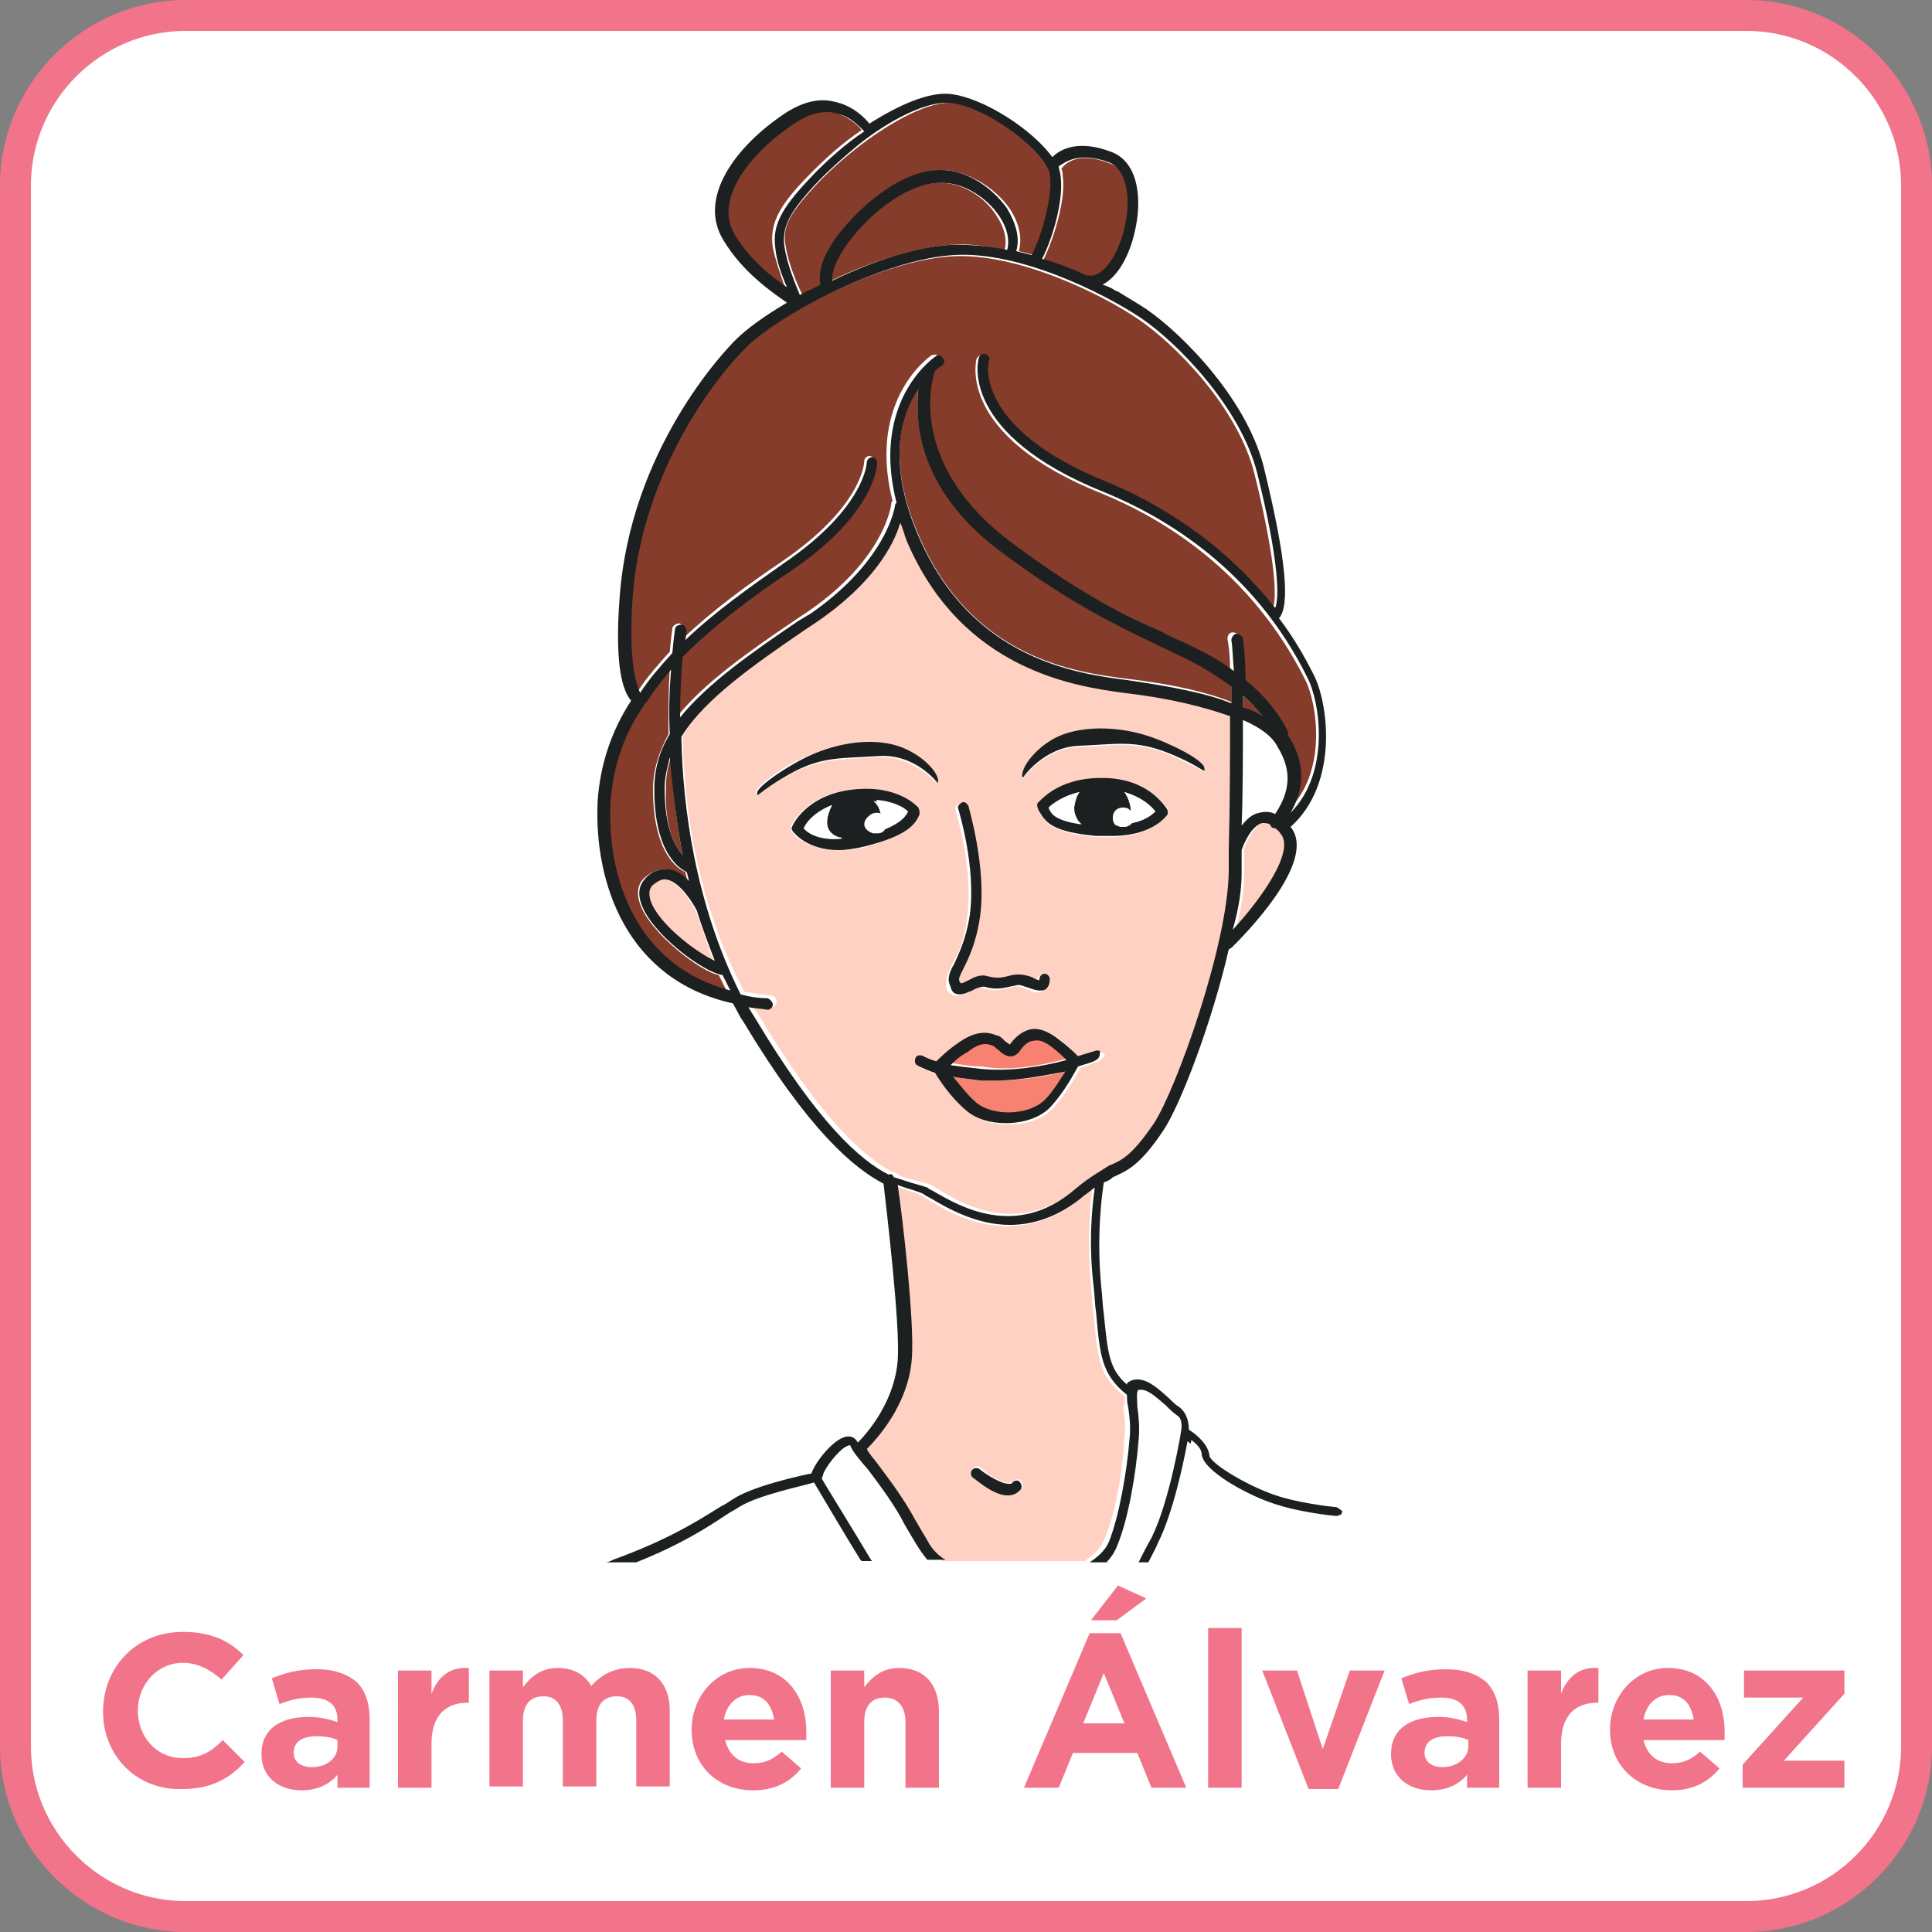 <?xml version="1.0" encoding="utf-8"?>
<!-- Generator: Adobe Illustrator 24.3.0, SVG Export Plug-In . SVG Version: 6.00 Build 0)  -->
<svg version="1.1" xmlns="http://www.w3.org/2000/svg" xmlns:xlink="http://www.w3.org/1999/xlink" x="0px" y="0px"
	 viewBox="0 0 150 150" style="enable-background:new 0 0 150 150;" xml:space="preserve">
<rect x="0" y="0" width="150" height="150" fill="#808080" stroke="none"/>
<style type="text/css">
	.st0{fill:#FFFFFF;}
	.st1{fill:#F1748A;}
	.st2{fill:#C5E9F9;}
	.st3{fill:#FFD1C2;}
	.st4{fill:#231411;}
	.st5{fill:#1C2021;}
	.st6{fill:#F78271;}
	.st7{fill:#853C2B;}
	.st8{fill:#FECA9A;}
	.st9{fill:#FFB260;}
	.st10{fill:#0094B9;}
	.st11{fill:#B3B3B3;}
	.st12{fill:none;stroke:#1C2021;stroke-width:34.506;stroke-miterlimit:10;}
	.st13{fill:none;stroke:#1C2021;stroke-width:2.289;stroke-miterlimit:10;}
	.st14{fill:none;stroke:#1C2021;stroke-width:2.733;stroke-miterlimit:10;}
	.st15{fill:#E7EBEF;}
	.st16{fill:#8A90A5;}
	.st17{fill:#FFFFFF;stroke:#000000;stroke-width:0.437;stroke-miterlimit:10;}
	.st18{fill:none;stroke:#1C2021;stroke-width:2.257;stroke-miterlimit:10;}
	.st19{fill:#CCCCCC;}
	.st20{fill:none;stroke:#1C2021;stroke-width:2.171;stroke-miterlimit:10;}
	.st21{clip-path:url(#SVGID_2_);}
	.st22{clip-path:url(#SVGID_4_);fill:#FDD56F;}
	.st23{fill:none;}
	.st24{fill:#FFEEDA;}
	.st25{fill:#562D24;}
	.st26{fill:none;stroke:#1C2021;stroke-width:7.04;stroke-miterlimit:10;}
	.st27{fill:none;stroke:#1C2021;stroke-width:4.719;stroke-miterlimit:10;}
</style>
<g id="Layer_2">
</g>
<g id="Layer_1">
	<g>
		<path class="st0" d="M14.4,148.8c-7.3,0-13.2-5.9-13.2-13.2V14.4c0-7.3,5.9-13.2,13.2-13.2h121.2c7.3,0,13.2,5.9,13.2,13.2v121.2
			c0,7.3-5.9,13.2-13.2,13.2H14.4z"/>
		<path class="st1" d="M135.6,2.4c6.6,0,12,5.4,12,12v121.2c0,6.6-5.4,12-12,12H14.4c-6.6,0-12-5.4-12-12V14.4c0-6.6,5.4-12,12-12
			H135.6 M135.6,0H14.4C6.5,0,0,6.5,0,14.4v121.2c0,7.9,6.5,14.4,14.4,14.4h121.2c7.9,0,14.4-6.5,14.4-14.4V14.4
			C150,6.5,143.5,0,135.6,0L135.6,0z"/>
	</g>
	<g>
		<g>
			<path class="st1" d="M8,132.9L8,132.9c0-3.4,2.5-6.2,6.2-6.2c2.2,0,3.6,0.7,4.7,1.8l-1.7,1.9c-0.9-0.8-1.9-1.3-3-1.3
				c-2,0-3.5,1.7-3.5,3.7v0c0,2,1.4,3.7,3.5,3.7c1.4,0,2.2-0.5,3.1-1.4l1.7,1.7c-1.2,1.3-2.6,2.1-4.9,2.1C10.6,139,8,136.3,8,132.9z
				"/>
			<path class="st1" d="M20.3,136.2L20.3,136.2c0-2,1.5-2.9,3.7-2.9c0.9,0,1.6,0.2,2.2,0.4v-0.2c0-1.1-0.7-1.7-2-1.7
				c-1,0-1.7,0.2-2.5,0.5l-0.6-2c1-0.4,2-0.7,3.5-0.7c1.4,0,2.4,0.4,3.1,1c0.7,0.7,1,1.7,1,2.9v5.3h-2.5v-1
				c-0.6,0.7-1.5,1.2-2.8,1.2C21.7,139,20.3,138,20.3,136.2z M26.2,135.6v-0.5c-0.4-0.2-1-0.3-1.6-0.3c-1.1,0-1.8,0.4-1.8,1.3v0
				c0,0.7,0.6,1.1,1.4,1.1C25.4,137.2,26.2,136.5,26.2,135.6z"/>
			<path class="st1" d="M30.9,129.7h2.6v1.8c0.5-1.3,1.4-2.1,2.9-2v2.7h-0.1c-1.7,0-2.8,1-2.8,3.2v3.4h-2.6V129.7z"/>
			<path class="st1" d="M38,129.7h2.6v1.3c0.6-0.8,1.4-1.5,2.7-1.5c1.2,0,2.1,0.5,2.6,1.4c0.8-0.9,1.8-1.4,3-1.4
				c1.9,0,3.1,1.2,3.1,3.3v5.9h-2.6v-5.1c0-1.2-0.5-1.9-1.5-1.9s-1.6,0.6-1.6,1.9v5.1h-2.6v-5.1c0-1.2-0.5-1.9-1.5-1.9
				s-1.6,0.6-1.6,1.9v5.1H38V129.7z"/>
			<path class="st1" d="M53.7,134.3L53.7,134.3c0-2.6,1.9-4.8,4.5-4.8c3,0,4.4,2.4,4.4,4.9c0,0.2,0,0.4,0,0.7h-6.3
				c0.3,1.2,1.1,1.8,2.2,1.8c0.9,0,1.5-0.3,2.2-0.9l1.5,1.3c-0.9,1.1-2.1,1.7-3.7,1.7C55.7,139,53.7,137.1,53.7,134.3z M60.1,133.5
				c-0.2-1.2-0.8-1.9-1.9-1.9c-1.1,0-1.8,0.8-2,1.9H60.1z"/>
			<path class="st1" d="M64.5,129.7h2.6v1.3c0.6-0.8,1.4-1.5,2.7-1.5c2,0,3.1,1.3,3.1,3.4v5.9h-2.6v-5.1c0-1.2-0.6-1.9-1.6-1.9
				s-1.6,0.6-1.6,1.9v5.1h-2.6V129.7z"/>
			<path class="st1" d="M84.6,126.8H87l5.1,12h-2.7l-1.1-2.7h-5l-1.1,2.7h-2.7L84.6,126.8z M87.3,133.8l-1.6-3.9l-1.6,3.9H87.3z
				 M86.8,123.1l2.2,1l-2.3,1.7h-2L86.8,123.1z"/>
			<path class="st1" d="M93.8,126.4h2.6v12.4h-2.6V126.4z"/>
			<path class="st1" d="M98,129.7h2.7l2,6.1l2.1-6.1h2.7l-3.6,9.2h-2.3L98,129.7z"/>
			<path class="st1" d="M108,136.2L108,136.2c0-2,1.5-2.9,3.7-2.9c0.9,0,1.6,0.2,2.2,0.4v-0.2c0-1.1-0.7-1.7-2-1.7
				c-1,0-1.7,0.2-2.5,0.5l-0.6-2c1-0.4,2-0.7,3.5-0.7c1.4,0,2.4,0.4,3.1,1c0.7,0.7,1,1.7,1,2.9v5.3h-2.5v-1
				c-0.6,0.7-1.5,1.2-2.8,1.2C109.4,139,108,138,108,136.2z M114,135.6v-0.5c-0.4-0.2-1-0.3-1.6-0.3c-1.1,0-1.8,0.4-1.8,1.3v0
				c0,0.7,0.6,1.1,1.4,1.1C113.1,137.2,114,136.5,114,135.6z"/>
			<path class="st1" d="M118.6,129.7h2.6v1.8c0.5-1.3,1.4-2.1,2.9-2v2.7H124c-1.7,0-2.8,1-2.8,3.2v3.4h-2.6V129.7z"/>
			<path class="st1" d="M125,134.3L125,134.3c0-2.6,1.9-4.8,4.5-4.8c3,0,4.4,2.4,4.4,4.9c0,0.2,0,0.4,0,0.7h-6.3
				c0.3,1.2,1.1,1.8,2.2,1.8c0.9,0,1.5-0.3,2.2-0.9l1.5,1.3c-0.9,1.1-2.1,1.7-3.7,1.7C127.1,139,125,137.1,125,134.3z M131.5,133.5
				c-0.2-1.2-0.8-1.9-1.9-1.9c-1.1,0-1.8,0.8-2,1.9H131.5z"/>
			<path class="st1" d="M135.3,137l4.7-5.2h-4.6v-2.1h7.8v1.8l-4.7,5.2h4.7v2.1h-7.9V137z"/>
		</g>
	</g>
	<g>
		<path class="st23" d="M96.5,64c0.4-0.5,0.8-0.9,1.4-1c0.4-0.1,0.8,0,1.2,0.1c1.2-1.8,1.3-3.4,0.2-5.2c-0.4-0.8-1.4-1.4-2.7-2.1
			C96.5,58.6,96.5,61.6,96.5,64z"/>
		<g>
			<path class="st7" d="M73.1,14.2c-2.8-0.1-6.1,2.9-7.6,5c-1,1.5-1,2.3-1,2.6c3.1-1.5,6.6-2.6,9.4-2.8c1.3-0.1,2.7,0.1,4.1,0.4
				c0.2-0.8,0-1.7-0.6-2.6C76.5,15.3,74.7,14.2,73.1,14.2z"/>
			<path class="st7" d="M53,66.4c-0.5-2.7-0.8-5.3-0.9-7.6c-0.3,0.8-0.4,1.6-0.4,2.4C51.6,64.3,52.4,65.7,53,66.4z"/>
			<path class="st7" d="M92,51c-0.8-0.4-1.6-0.7-2.3-1.1c-3.1-1.4-6.4-2.9-11.9-7.1c-6.4-4.8-6.8-10.1-6.5-12.7
				c-1.3,1.9-2.5,5.6,0,11.4c4.1,9.7,12.3,10.7,16.2,11.2c3.4,0.4,6.1,1,8.1,1.8c0-0.5,0-0.9,0-1.3C94.6,52.5,93.4,51.7,92,51z"/>
			<path class="st7" d="M63.8,13.9C63.7,14,63.7,14,63.8,13.9c-2.5,2.6-3.1,3.7-2.8,5.2c0.2,1.4,1,3.2,1.3,3.8
				c0.5-0.3,1-0.5,1.6-0.8c-0.2-0.5-0.2-1.5,1.1-3.5c1.4-2.1,4.9-5.4,8.2-5.4c0,0,0.1,0,0.1,0c1.8,0.1,3.9,1.3,5.1,3
				c0.7,1.1,1,2.2,0.7,3.3c0.4,0.1,0.8,0.2,1.2,0.3c0.7-1.3,1.7-4.6,1.4-6.3c-0.3-1.7-4.8-5.1-7.7-5.5c-1.8-0.2-4.7,1.4-7.1,3.2
				C65.6,12.2,64.6,13.1,63.8,13.9z"/>
			<path class="st7" d="M96.5,54c0,0.3,0,0.6,0,0.9c0.5,0.2,1,0.5,1.5,0.7C97.6,55.1,97.1,54.5,96.5,54z"/>
			<path class="st7" d="M101.3,52.7c-4.2-8.3-10.9-12.4-15.8-14.4c-11.2-4.5-9.7-10.2-9.7-10.4c0.1-0.2,0.3-0.4,0.5-0.3
				c0.2,0.1,0.4,0.3,0.3,0.5c0,0.1-1.3,5.2,9.1,9.4c4,1.6,9,4.5,13.1,9.8c0.3-0.6,0.4-3.2-1.4-10.5c-1.3-5.2-6.2-10.1-9-12
				c-2.9-2-9.5-5.2-14.5-4.9c-5.4,0.3-13.5,4.5-16.2,7.2c-3,3-8.1,10.4-8.8,19.6c-0.3,4.9,0.2,6.5,0.6,7c0.7-1.1,1.6-2.1,2.5-3.1
				c0.1-1.1,0.2-1.8,0.2-1.8c0-0.2,0.3-0.4,0.5-0.4c0.2,0,0.4,0.3,0.4,0.5c0,0,0,0.3-0.1,0.7c2.3-2.2,4.9-4.1,7.7-6
				c6.3-4.3,6.4-7.7,6.4-7.8c0-0.2,0.2-0.4,0.4-0.4c0.2,0,0.4,0.2,0.4,0.4c0,0.2-0.1,3.9-6.8,8.5c-3,2-5.9,4.2-8.3,6.6
				c-0.1,1.2-0.2,2.8-0.2,4.7c2.1-2.6,5.5-5,9.2-7.5l0.9-0.6c6-4.1,6.5-8.3,6.5-8.4c0-0.1,0-0.1,0.1-0.2c-1.5-5.9,0.9-9.3,2.2-10.6
				c0,0,0,0,0.1-0.1c0.4-0.4,0.7-0.6,0.7-0.6c0.2-0.1,0.5-0.1,0.6,0.1c0.1,0.2,0.1,0.5-0.1,0.6c0,0-0.3,0.2-0.5,0.4
				c-0.3,0.8-2.1,7.4,5.9,13.3c5.5,4.1,8.7,5.5,11.8,7c0.8,0.4,1.5,0.7,2.3,1.1c1.2,0.6,2.2,1.2,3.2,1.9c0-1.1-0.1-1.9-0.2-2.4
				c0-0.2,0.1-0.5,0.4-0.5c0.2,0,0.5,0.1,0.5,0.4c0.1,0.6,0.2,1.8,0.2,3.2c1.5,1.2,2.6,2.6,3.3,4c0,0.1,0,0.2,0,0.3
				c0.1,0.1,0.2,0.2,0.2,0.3c1.1,2,1.2,3.8,0,5.7C103.1,60.1,102.3,54.6,101.3,52.7z"/>
			<path class="st7" d="M49.7,70.2c-0.4-1.1,0-1.8,0.4-2.1c0.6-0.5,1.2-0.7,1.8-0.6c0.6,0.1,1.1,0.5,1.5,0.9
				c-0.1-0.2-0.1-0.4-0.2-0.7c-0.5-0.2-2.5-1.4-2.5-6.4c0-1.6,0.5-3,1.2-4.3c0-1.9,0-3.6,0.1-5c-0.7,0.8-1.4,1.6-1.9,2.5
				c0,0,0,0.1-0.1,0.1c-1.5,2.3-2.5,4.9-2.7,7.7c-0.3,5.8,2,12.7,9.1,14.6c-0.2-0.4-0.4-0.8-0.6-1.2C54.5,75.5,50.5,72.5,49.7,70.2z
				"/>
			<path class="st7" d="M87,22.8c-0.2-0.1-0.3-0.1-0.5-0.2c0.1,0.1,0.3,0.1,0.4,0.2C87,22.8,87,22.8,87,22.8z"/>
			<path class="st7" d="M81,20.2c1.2,0.4,2.4,0.9,3.5,1.3c0.1,0,0.1,0,0.2,0c1,0.1,2.2-1.5,2.7-3.7c0.5-2.1,0.3-4.6-1.2-5.1
				c-2.5-1-3.5,0-3.8,0.4c0.1,0.2,0.1,0.3,0.1,0.5C82.8,15.4,81.8,18.6,81,20.2z"/>
			<path class="st7" d="M60.9,22.2c-0.3-0.9-0.7-2-0.9-3c-0.3-2,0.7-3.5,3.1-5.9c1-1,2.3-2.2,3.8-3.2c-0.3-0.4-1.1-1.1-2.2-1.4
				c-0.2,0-0.4-0.1-0.7-0.1c-0.8,0-1.5,0.3-2.4,0.8c-3.5,2.3-6.4,6-4.7,8.8C58.2,20.1,59.8,21.4,60.9,22.2z"/>
		</g>
		<g>
			<path class="st3" d="M87.3,108.4c-2-1.5-2.1-3.1-2.4-6.4c-0.1-0.6-0.1-1.3-0.2-2.1c-0.3-3.4-0.1-6.2,0.1-7.6
				c-0.2,0.2-0.5,0.4-0.8,0.6c-2,1.8-4,2.3-5.8,2.3c-2.8,0-5.1-1.4-6.2-2.1c-0.2-0.1-0.3-0.2-0.5-0.3c-0.2-0.1-0.4-0.2-0.8-0.3
				c-0.3-0.1-0.7-0.2-1.2-0.4c0.3,2.7,1.2,10.6,1.1,13.4c-0.2,3.2-2.2,5.8-3.5,7.1c0.2,0.3,0.5,0.7,0.8,1.1c0.9,1.3,2.1,2.8,2.9,4.3
				c0.4,0.7,0.7,1.3,1,1.7c0.4,0.6,0.7,1,1.1,1.3c0.1,0.1,0.2,0.1,0.3,0.2h5.5h0.6h1.7h0h3.2c0.6-0.4,1.1-0.8,1.5-1.6
				c0.9-2,1.5-5.5,1.6-8c0.1-0.9,0-1.7-0.1-2.4C87.4,109,87.3,108.7,87.3,108.4z M79.3,115.6c-0.2,0.3-0.5,0.4-0.9,0.4
				c0,0-0.1,0-0.1,0c-1.1,0-2.6-1.2-2.7-1.4c-0.2-0.2-0.2-0.4,0-0.6c0.2-0.2,0.4-0.2,0.6,0c0.5,0.5,1.6,1.2,2.2,1.1
				c0.2,0,0.2-0.1,0.3-0.1c0.2-0.2,0.4-0.2,0.6,0C79.4,115.2,79.5,115.4,79.3,115.6z"/>
			<path class="st3" d="M99.6,64.6c-0.1-0.2-0.3-0.3-0.4-0.4c0,0,0,0,0,0c-0.1,0-0.2,0-0.3-0.1c-0.1-0.1-0.1-0.1-0.1-0.2
				c-0.2-0.1-0.4-0.1-0.6-0.1c-0.8,0.2-1.4,1.5-1.6,2.1c0,0.7,0,1.3,0,1.8c0,1.2-0.2,2.7-0.6,4.3C98.2,69.6,100.8,66,99.6,64.6z"/>
			<path class="st3" d="M87.4,53.7c-3.8-0.5-12.6-1.6-16.9-11.8c-0.2-0.5-0.4-0.9-0.5-1.4c-0.6,1.7-2.2,4.7-6.5,7.7l-0.9,0.6
				c-4.1,2.8-7.8,5.4-9.6,8.3c0.1,5.5,1.1,13,4.8,19.9c0.7,0.1,1.3,0.2,2.1,0.3c0.2,0,0.4,0.2,0.4,0.5c0,0.2-0.2,0.4-0.4,0.4l0,0
				c-0.5,0-1-0.1-1.5-0.2c0.1,0.3,0.3,0.5,0.5,0.8c4.9,8.2,8.3,11.1,10.4,12.2c0,0,0,0,0,0c0.2,0,0.4,0.1,0.4,0.2
				c0.6,0.3,1.2,0.4,1.6,0.5c0.4,0.1,0.7,0.2,1,0.3c0.1,0.1,0.3,0.2,0.5,0.3c1.9,1.2,6.4,3.8,11-0.2c1.2-1,2-1.4,2.7-1.7
				c1-0.5,1.8-0.8,3.5-3.3c1.7-2.6,5.7-13.7,5.8-19.5c0-0.5,0-1.1,0-1.6c0-0.1,0-0.2,0-0.2c0,0,0,0,0,0c0.1-3.6,0.1-7.3,0.1-10.3
				C93.6,54.7,90.9,54.1,87.4,53.7z M73.9,74.9c0.4-0.7,1-1.8,1.2-3.8c0.5-3.6-0.9-8.1-0.9-8.2c-0.1-0.2,0.1-0.5,0.3-0.5
				c0.2-0.1,0.5,0.1,0.5,0.3c0.1,0.2,1.5,4.7,0.9,8.5c-0.3,2.2-0.9,3.3-1.3,4.1c-0.3,0.6-0.4,0.8-0.3,1c0.1,0.1,0.1,0.2,0.7-0.1
				c0.4-0.2,1-0.5,1.5-0.3c0.8,0.2,1.1,0.1,1.9-0.1c0.6-0.2,1.1,0,1.6,0.2c0.2,0.1,0.4,0.1,0.5,0.2c0,0,0,0,0-0.1
				c0-0.2,0.2-0.4,0.4-0.4s0.4,0.2,0.4,0.4c0,0.4-0.1,0.6-0.3,0.8c-0.4,0.3-0.8,0.1-1.3-0.1c-0.4-0.1-0.7-0.3-1-0.2
				c-1,0.3-1.5,0.4-2.5,0.1c-0.2-0.1-0.6,0.1-0.9,0.3c-0.3,0.1-0.6,0.3-1,0.3c-0.3,0-0.6-0.1-0.8-0.5C73.3,76.1,73.6,75.6,73.9,74.9
				z M58.7,61.5c0.1-0.6,2.4-2.2,4.2-2.9c1.8-0.8,4.2-1.2,6.3-0.8c2.1,0.5,3.8,2.3,3.5,3c0,0-1.8-2.2-4.6-2s-4.3,0-6.9,1.4
				C58.7,61.5,58.7,62.1,58.7,61.5z M67.1,65.8C66.3,66,65.6,66,65,66c-2.4,0-3.5-1.3-3.5-1.4c-0.1-0.1-0.1-0.3-0.1-0.4
				c0-0.1,1.1-2.5,4.7-2.9c3.6-0.4,5.1,1.3,5.1,1.4c0.1,0.2,0.1,0.4,0,0.5C71,64.1,70.3,64.9,67.1,65.8z M85.3,82.4
				c-0.3,0.1-0.8,0.3-1.4,0.5c-0.3,0.5-1,1.9-2.1,3.1c-0.8,0.9-2.1,1.3-3.5,1.3c-1.2,0-2.3-0.3-3.1-1c-1.2-1.1-2.1-2.4-2.4-2.9
				c-1-0.3-1.4-0.5-1.4-0.6c-0.2-0.1-0.3-0.4-0.1-0.6s0.4-0.3,0.6-0.1c0,0,0.3,0.2,1,0.4c0.3-0.3,0.9-0.9,1.8-1.5
				c1.3-0.9,2.2-0.8,2.9-0.5c0.2,0.1,0.4,0.3,0.6,0.4c0.1,0.1,0.3,0.2,0.4,0.3c0.5-0.7,1.1-1.1,1.7-1.2c0.9-0.1,1.6,0.4,2.1,0.8
				c0.7,0.6,1.2,1.1,1.5,1.3c0.5-0.2,1-0.3,1.3-0.4c0.2-0.1,0.5,0,0.6,0.3C85.6,82.1,85.5,82.3,85.3,82.4z M90.6,63.3
				c-0.1,0.1-1.2,1.7-4.5,1.7c-0.3,0-0.6,0-0.9,0c-3.3-0.3-4-1-4.4-1.9c0-0.1-0.1-0.2-0.1-0.2c-0.1-0.1-0.1-0.3,0-0.5
				c0.1-0.1,1.3-1.9,4.9-1.9c0,0,0.1,0,0.1,0c3.6,0,5,2.3,5,2.4C90.7,63,90.7,63.2,90.6,63.3z M90.8,58.6c-2.7-1.1-4.2-0.7-7-0.6
				s-4.4,2.5-4.4,2.5c-0.3-0.7,1.2-2.7,3.2-3.4s4.5-0.5,6.4,0.1c1.9,0.6,4.3,1.9,4.5,2.5C93.6,60.2,93.4,59.7,90.8,58.6z"/>
			<path class="st3" d="M54,70.7c-0.3-0.6-1.3-2.2-2.3-2.4c-0.4-0.1-0.7,0.1-1.1,0.4c-0.2,0.2-0.4,0.5-0.2,1.2c0.6,1.8,3.5,4,5,4.7
				C54.9,73.4,54.5,72,54,70.7C54.1,70.7,54.1,70.7,54,70.7z"/>
		</g>
		<path class="st6" d="M82.8,82.2c-0.3-0.2-0.6-0.6-1-0.9c-0.6-0.5-1.1-0.7-1.5-0.6c-0.4,0.1-0.8,0.4-1.2,0.9
			c-0.2,0.2-0.4,0.3-0.5,0.3c-0.4,0.1-0.8-0.2-1.1-0.5c-0.1-0.1-0.3-0.3-0.4-0.3c-0.5-0.2-1.1-0.3-2.1,0.4c-0.5,0.4-1,0.7-1.3,1
			c0.6,0.1,1.5,0.3,2.5,0.3C78.5,83.2,80.9,82.7,82.8,82.2z"/>
		<path class="st6" d="M75.8,85.6c1.3,1.2,4.2,1,5.3-0.2c0.7-0.7,1.2-1.6,1.6-2.2c-1.6,0.4-3.6,0.7-5.5,0.7c-0.3,0-0.7,0-1,0
			c-0.9-0.1-1.6-0.2-2.2-0.3C74.4,84.2,75,84.9,75.8,85.6z"/>
		<g>
			<path class="st5" d="M78.6,115.1c0,0.1-0.1,0.1-0.3,0.1c-0.6,0-1.7-0.7-2.2-1.1c-0.2-0.2-0.5-0.1-0.6,0c-0.2,0.2-0.1,0.5,0,0.6
				c0.2,0.1,1.6,1.4,2.7,1.4c0,0,0.1,0,0.1,0c0.4,0,0.7-0.2,0.9-0.4c0.2-0.2,0.1-0.5,0-0.6C79.1,114.9,78.8,114.9,78.6,115.1z"/>
			<path class="st5" d="M103.6,117c0,0-3.1-0.3-5.1-1.1c-2.3-0.9-4.6-2.4-4.6-2.9c-0.1-0.9-1.1-1.7-1.6-2c0-0.5-0.1-1.3-0.8-1.8
				c-0.2-0.1-0.5-0.4-0.8-0.7c-0.7-0.6-1.5-1.4-2.4-1.4c-0.3,0-0.6,0.1-0.8,0.3c0,0,0,0.1,0,0.1c-1.4-1.2-1.5-2.5-1.8-5.5
				c-0.1-0.6-0.1-1.3-0.2-2.1c-0.4-4.2,0.1-7.4,0.2-8.1c0.3-0.1,0.5-0.2,0.7-0.4c1.1-0.5,2.1-0.9,3.9-3.6c1.3-1.9,3.8-8.4,5.1-14.1
				c0.1,0,0.1-0.1,0.2-0.1c0.7-0.7,6.8-6.7,4.6-9.4c3.8-3.4,2.9-9.7,1.8-11.8c-0.8-1.6-1.7-3.1-2.7-4.4c0.9-1,0.5-4.8-1.1-11.4
				C97,31.2,91.9,26,89,24c-0.6-0.4-1.3-0.8-2.1-1.3c-0.1-0.1-0.3-0.1-0.4-0.2c-0.3-0.2-0.6-0.3-0.9-0.4c1.2-0.6,2.1-2.3,2.5-4.1
				c0.6-2.5,0.3-5.4-1.8-6.2c-2.6-1-4-0.2-4.6,0.4c-1.5-2.1-5.3-4.6-7.9-4.9c-1.7-0.2-4.1,0.9-6.3,2.3c-0.4-0.5-1.3-1.4-2.7-1.7
				c-1.2-0.3-2.4,0-3.7,0.8c-4,2.6-7,6.7-4.9,10c1.5,2.5,3.9,4.1,4.9,4.8c-1.7,1-3.1,2-4,2.9c-0.8,0.8-8.2,8.5-9,20.1
				c-0.4,5.4,0.3,7.2,0.9,7.9c-1.5,2.3-2.4,4.9-2.6,7.8c-0.3,6.4,2.3,13.9,10.5,15.7c0.3,0.5,0.5,1,0.8,1.4
				c5.1,8.5,8.6,11.4,10.9,12.6c0.2,1.8,1.3,10.9,1.1,13.7c-0.2,2.8-1.9,5.2-3.1,6.4c0,0,0,0,0,0c-0.2-0.4-0.6-0.6-1.1-0.4
				c-0.9,0.3-2.2,1.9-2.5,2.8c-1,0.2-4.6,1-6.1,2c-0.3,0.2-0.6,0.4-1,0.6c-1.6,1-3.9,2.5-8.3,4.1c-0.2,0.1-0.4,0.2-0.6,0.2h1h1.4
				c3.5-1.4,5.5-2.7,7-3.7c0.3-0.2,0.7-0.4,1-0.6c1.4-0.9,4.8-1.6,5.8-1.9c0.6,1,2.6,4.4,3.6,6c0,0,0.1,0.1,0.1,0.1H68
				c-0.1-0.2-0.3-0.4-0.4-0.6c-1.1-1.7-3.3-5.4-3.7-6.1c0.1-0.4,0.8-1.4,1.5-2c0.4-0.3,0.6-0.3,0.6-0.3c0.2,0.5,0.7,1.1,1.4,1.9
				c0.9,1.2,2.1,2.8,2.8,4.2c0.7,1.2,1.2,2.1,1.8,2.8h0.5h0.8h0.1c-0.1-0.1-0.2-0.1-0.3-0.2c-0.4-0.3-0.8-0.7-1.1-1.3
				c-0.3-0.5-0.6-1-1-1.7c-0.8-1.5-2-3.1-2.9-4.3c-0.3-0.4-0.6-0.7-0.8-1.1c1.3-1.3,3.3-3.9,3.5-7.1c0.2-2.8-0.7-10.7-1.1-13.4
				c0.5,0.2,0.9,0.3,1.2,0.4c0.3,0.1,0.6,0.2,0.8,0.3c0.1,0.1,0.3,0.2,0.5,0.3c1.2,0.7,3.5,2.1,6.2,2.1c1.8,0,3.8-0.6,5.8-2.3
				c0.3-0.2,0.5-0.4,0.8-0.6c-0.2,1.4-0.5,4.2-0.1,7.6c0.1,0.8,0.1,1.5,0.2,2.1c0.3,3.3,0.4,4.8,2.4,6.4c0,0.3,0,0.6,0.1,1
				c0.1,0.7,0.2,1.5,0.1,2.4c-0.2,2.5-0.8,6-1.6,8c-0.3,0.7-0.9,1.2-1.5,1.6h0.4h0.6h0.5c0.3-0.3,0.6-0.7,0.8-1.2
				c0.9-2.1,1.6-5.7,1.7-8.3c0.1-1,0-1.9-0.1-2.6c-0.1-0.5-0.1-1.2,0.1-1.3c0.6,0,1.3,0.7,1.9,1.2c0.3,0.3,0.6,0.6,0.9,0.8
				c0.5,0.3,0.3,1.2,0.3,1.2c0,0.1-0.9,5.5-2.3,8.3c-0.4,0.7-0.7,1.3-1,1.9h1c0.3-0.5,0.6-1.1,0.8-1.6c1.2-2.4,2-6.3,2.3-7.9
				c0.4,0.3,0.8,0.7,0.8,1.1c0.1,1.3,3.5,3.1,5.2,3.7c2.1,0.8,5.1,1.1,5.3,1.1l0,0c0.1,0,0.2-0.1,0.3-0.1c0.1-0.1,0.1-0.2,0.1-0.3
				C104,117.2,103.9,117,103.6,117z M47.4,62.3c0.2-2.9,1.1-5.4,2.7-7.7c0,0,0.1-0.1,0.1-0.1c0.6-0.9,1.2-1.7,1.9-2.5
				c-0.1,1.3-0.2,3-0.1,5c-0.8,1.3-1.2,2.7-1.2,4.3c0,5.1,2.1,6.2,2.5,6.4c0.1,0.2,0.1,0.4,0.2,0.7c-0.4-0.4-0.9-0.8-1.5-0.9
				c-0.7-0.1-1.3,0.1-1.8,0.6c-0.4,0.4-0.8,1-0.4,2.1c0.8,2.3,4.8,5.3,6.3,5.5c0.2,0.4,0.4,0.8,0.6,1.2C49.4,75,47.1,68.1,47.4,62.3
				z M49.1,46.6c0.6-9.2,5.8-16.6,8.8-19.6c2.6-2.6,10.8-6.9,16.2-7.2c5-0.3,11.5,2.9,14.5,4.9c2.8,1.9,7.7,6.9,9,12
				c1.8,7.2,1.7,9.9,1.4,10.5c-4.1-5.2-9.2-8.2-13.1-9.8c-10.4-4.2-9.2-9.4-9.1-9.4c0.1-0.2-0.1-0.5-0.3-0.5
				c-0.2-0.1-0.5,0.1-0.5,0.3c-0.1,0.2-1.5,5.9,9.7,10.4c4.9,2,11.7,6.1,15.8,14.4c1,1.9,1.8,7.4-1.3,10.5c1.1-1.9,1.1-3.8,0-5.7
				c-0.1-0.1-0.1-0.2-0.2-0.3c0-0.1,0-0.2,0-0.3c-0.7-1.4-1.8-2.8-3.3-4c0-1.4-0.1-2.6-0.2-3.2c0-0.2-0.3-0.4-0.5-0.4
				c-0.2,0-0.4,0.3-0.4,0.5c0.1,0.5,0.1,1.3,0.2,2.4c-0.9-0.7-2-1.3-3.2-1.9c-0.8-0.4-1.6-0.7-2.3-1.1c-3.1-1.4-6.3-2.9-11.8-7
				c-8-6-6.2-12.6-5.9-13.3c0.3-0.3,0.5-0.4,0.5-0.4c0.2-0.1,0.3-0.4,0.1-0.6c-0.1-0.2-0.4-0.3-0.6-0.1c0,0-0.3,0.2-0.7,0.6
				c0,0,0,0-0.1,0.1c-1.3,1.3-3.7,4.7-2.2,10.6c0,0.1-0.1,0.1-0.1,0.2c0,0-0.5,4.2-6.5,8.4L62,48.2c-3.7,2.5-7.1,4.9-9.2,7.5
				c0-1.9,0.1-3.6,0.2-4.7c2.4-2.4,5.3-4.6,8.3-6.6c6.7-4.5,6.8-8.3,6.8-8.5c0-0.2-0.2-0.4-0.4-0.4c-0.2,0-0.4,0.2-0.4,0.4
				c0,0-0.1,3.5-6.4,7.8c-2.7,1.9-5.4,3.8-7.7,6c0.1-0.4,0.1-0.7,0.1-0.7c0-0.2-0.1-0.5-0.4-0.5c-0.2,0-0.5,0.1-0.5,0.4
				c0,0-0.1,0.7-0.2,1.8c-0.9,1-1.8,2-2.5,3.1C49.4,53.1,48.8,51.5,49.1,46.6z M57.1,18.3c-1.8-2.8,1.2-6.5,4.7-8.8
				c0.8-0.5,1.6-0.8,2.4-0.8c0.2,0,0.4,0,0.7,0.1c1.1,0.2,1.8,1,2.2,1.4c-1.5,1-2.8,2.2-3.8,3.2c-2.4,2.5-3.4,3.9-3.1,5.9
				c0.1,1,0.5,2.1,0.9,3C59.8,21.4,58.2,20.1,57.1,18.3z M60.9,19.1c-0.2-1.5,0.4-2.7,2.8-5.2c0,0,0,0,0.1-0.1
				c0.8-0.8,1.8-1.7,2.9-2.6c2.4-1.9,5.3-3.4,7.1-3.2c2.9,0.3,7.4,3.8,7.7,5.5c0.3,1.7-0.7,5-1.4,6.3c-0.4-0.1-0.8-0.2-1.2-0.3
				c0.3-1,0-2.1-0.7-3.3c-1.2-1.7-3.2-3-5.1-3c0,0-0.1,0-0.1,0c-3.3,0-6.7,3.3-8.2,5.4c-1.3,1.9-1.2,3-1.1,3.5
				c-0.5,0.3-1.1,0.5-1.6,0.8C61.9,22.4,61.1,20.6,60.9,19.1z M86.1,12.6c1.5,0.6,1.7,3.1,1.2,5.1c-0.5,2.2-1.7,3.8-2.7,3.7
				c-0.1,0-0.1,0-0.2,0c-1.1-0.5-2.3-1-3.5-1.3c0.8-1.5,1.8-4.8,1.4-6.7c0-0.1-0.1-0.3-0.1-0.5C82.6,12.7,83.6,11.7,86.1,12.6z
				 M64.6,21.8c0-0.3,0-1.1,1-2.6c1.4-2.1,4.7-5.1,7.6-5c1.6,0,3.4,1.1,4.4,2.6c0.6,0.9,0.8,1.8,0.6,2.6c-1.4-0.3-2.8-0.4-4.1-0.4
				C71.2,19.1,67.7,20.3,64.6,21.8z M87.5,52.8c-3.9-0.5-12.1-1.6-16.2-11.2c-2.5-5.8-1.3-9.5,0-11.4c-0.3,2.7,0.1,8,6.5,12.7
				c5.5,4.1,8.8,5.6,11.9,7.1c0.8,0.4,1.5,0.7,2.3,1.1c1.4,0.7,2.5,1.4,3.6,2.2c0,0.4,0,0.8,0,1.3C93.6,53.8,90.9,53.3,87.5,52.8z
				 M96.5,54c0.6,0.5,1.1,1.1,1.5,1.6c-0.4-0.3-0.9-0.5-1.5-0.7C96.5,54.6,96.5,54.3,96.5,54z M96.5,55.9c1.4,0.6,2.3,1.3,2.7,2.1
				c1.1,1.8,1,3.4-0.2,5.2c-0.4-0.2-0.8-0.2-1.2-0.1c-0.6,0.1-1,0.5-1.4,1C96.5,61.6,96.5,58.6,96.5,55.9z M50.5,69.9
				c-0.2-0.7,0-1,0.2-1.2c0.4-0.3,0.7-0.5,1.1-0.4c1,0.2,2,1.8,2.3,2.4c0,0,0,0,0,0c0.4,1.3,0.9,2.6,1.4,3.9
				C54,73.9,51.1,71.7,50.5,69.9z M53,66.4c-0.6-0.7-1.4-2.1-1.4-5.2c0-0.8,0.2-1.6,0.4-2.4C52.2,61.1,52.5,63.7,53,66.4z
				 M96.4,67.8c0-0.5,0-1.1,0-1.8c0.2-0.6,0.8-1.9,1.6-2.1c0.2,0,0.4,0,0.6,0.1c0,0.1,0.1,0.1,0.1,0.2c0.1,0.1,0.2,0.1,0.3,0.1
				c0,0,0,0,0,0c0.1,0.1,0.3,0.2,0.4,0.4c1.2,1.3-1.4,5-3.7,7.5C96.2,70.5,96.4,69,96.4,67.8z M83.5,92.3c-4.6,4-9.1,1.3-11,0.2
				c-0.2-0.1-0.4-0.2-0.5-0.3c-0.3-0.1-0.6-0.2-1-0.3c-0.4-0.1-0.9-0.3-1.6-0.5c-0.1-0.2-0.2-0.3-0.4-0.2c0,0,0,0,0,0
				c-2.2-1.1-5.5-4-10.4-12.2c-0.2-0.3-0.3-0.5-0.5-0.8c0.5,0.1,1,0.1,1.5,0.2l0,0c0.2,0,0.4-0.2,0.4-0.4c0-0.2-0.2-0.4-0.4-0.5
				c-0.7,0-1.4-0.1-2.1-0.3C54,70.2,53,62.7,52.9,57.2c1.8-2.9,5.5-5.5,9.6-8.3l0.9-0.6c4.4-3,6-6,6.5-7.7c0.2,0.4,0.3,0.9,0.5,1.4
				c4.3,10.1,13.2,11.3,16.9,11.8c3.5,0.4,6.2,1.1,8.2,1.8c0,3,0,6.7-0.1,10.3c0,0,0,0,0,0c0,0.1,0,0.2,0,0.2c0,0.6,0,1.1,0,1.6
				c-0.1,5.8-4.1,16.9-5.8,19.5c-1.7,2.5-2.5,2.9-3.5,3.3C85.5,90.9,84.7,91.3,83.5,92.3z"/>
			<path class="st5" d="M74.5,77.2c0.4,0,0.7-0.2,1-0.3c0.3-0.2,0.7-0.3,0.9-0.3c1,0.3,1.5,0.1,2.5-0.1c0.3-0.1,0.6,0.1,1,0.2
				c0.5,0.2,1,0.3,1.3,0.1c0.2-0.2,0.3-0.4,0.3-0.8c0-0.2-0.2-0.4-0.4-0.4s-0.4,0.2-0.4,0.4c0,0,0,0.1,0,0.1c-0.1,0-0.4-0.1-0.5-0.2
				c-0.5-0.2-1-0.3-1.6-0.2c-0.8,0.2-1.1,0.3-1.9,0.1c-0.6-0.2-1.1,0.1-1.5,0.3c-0.6,0.3-0.6,0.3-0.7,0.1c-0.1-0.2,0-0.4,0.3-1
				c0.4-0.8,1-2,1.3-4.1c0.5-3.8-0.9-8.4-0.9-8.5c-0.1-0.2-0.3-0.4-0.5-0.3c-0.2,0.1-0.4,0.3-0.3,0.5c0,0,1.4,4.5,0.9,8.2
				c-0.3,2-0.9,3.1-1.2,3.8c-0.4,0.7-0.6,1.2-0.3,1.8C73.9,77.1,74.2,77.2,74.5,77.2z"/>
			<path class="st5" d="M85,81.6c-0.3,0.1-0.7,0.2-1.3,0.4c-0.2-0.2-0.7-0.7-1.5-1.3c-0.5-0.4-1.3-0.9-2.1-0.8
				c-0.6,0.1-1.2,0.5-1.7,1.2c-0.1-0.1-0.3-0.2-0.4-0.3c-0.2-0.2-0.4-0.4-0.6-0.4c-0.7-0.3-1.6-0.4-2.9,0.5
				c-0.9,0.6-1.5,1.2-1.8,1.5c-0.7-0.2-1-0.4-1-0.4c-0.2-0.1-0.5-0.1-0.6,0.1s-0.1,0.5,0.1,0.6c0,0,0.5,0.3,1.4,0.6
				c0.3,0.5,1.2,1.9,2.4,2.9c0.8,0.7,1.9,1,3.1,1c1.3,0,2.7-0.4,3.5-1.3c1.1-1.2,1.8-2.6,2.1-3.1c0.6-0.2,1.1-0.3,1.4-0.5
				c0.2-0.1,0.3-0.3,0.3-0.6C85.5,81.6,85.2,81.5,85,81.6z M75.8,85.6c-0.7-0.6-1.3-1.4-1.8-2c0.6,0.1,1.4,0.2,2.2,0.3
				c0.3,0,0.7,0,1,0c1.9,0,3.9-0.4,5.5-0.7c-0.4,0.6-0.9,1.5-1.6,2.2C79.9,86.6,77.1,86.7,75.8,85.6z M77.1,81.2
				c0.1,0,0.2,0.2,0.4,0.3c0.3,0.3,0.7,0.6,1.1,0.5c0.1,0,0.3-0.1,0.5-0.3c0.4-0.6,0.8-0.9,1.2-0.9c0.4-0.1,0.9,0.1,1.5,0.6
				c0.4,0.3,0.8,0.7,1,0.9c-1.8,0.5-4.3,0.9-6.5,0.7c-1-0.1-1.8-0.2-2.5-0.3c0.3-0.3,0.7-0.7,1.3-1C76.1,80.9,76.6,81,77.1,81.2z"/>
			<path class="st5" d="M71.3,62.7c-0.1-0.1-1.6-1.8-5.1-1.4c-3.6,0.4-4.7,2.8-4.7,2.9c-0.1,0.1,0,0.3,0.1,0.4
				c0.1,0.1,1.1,1.4,3.5,1.4c0.6,0,1.3-0.1,2.1-0.3c3.2-0.8,3.9-1.7,4.2-2.5C71.4,63.1,71.4,62.9,71.3,62.7z M68.7,64.4
				c-0.1,0.2-0.3,0.3-0.6,0.3c0,0-0.1,0-0.1,0c-0.1,0-0.1,0-0.2,0c-0.4-0.1-0.7-0.4-0.7-0.7c0-0.4,0.4-0.8,0.8-0.8
				c0.2,0,0.4,0.1,0.5,0.2c0,0,0,0,0-0.1c-0.1-0.5-0.3-0.9-0.6-1.1c1.3,0.1,2.1,0.6,2.5,0.9C70.4,63.3,70.1,63.8,68.7,64.4z
				 M62.4,64.3c0.3-0.4,0.9-1.2,2.2-1.8c-0.4,0.8-0.8,2,0.5,2.5c0.1,0,0.2,0,0.3,0.1C63.7,65.3,62.7,64.7,62.4,64.3z"/>
			<path class="st5" d="M72.8,60.8c0.3-0.7-1.4-2.5-3.5-3c-2.1-0.5-4.5,0-6.3,0.8c-1.8,0.8-4.1,2.4-4.2,2.9c-0.1,0.6,0,0,2.5-1.4
				c2.5-1.4,4-1.2,6.9-1.4S72.8,60.8,72.8,60.8z"/>
			<path class="st5" d="M90.6,63.3c0.1-0.1,0.1-0.3,0-0.5c-0.1-0.1-1.4-2.4-5-2.4c0,0-0.1,0-0.1,0c-3.5,0-4.8,1.9-4.9,1.9
				c-0.1,0.1-0.1,0.3,0,0.5c0,0.1,0.1,0.2,0.1,0.2c0.5,0.9,1.1,1.6,4.4,1.9c0.3,0,0.6,0,0.9,0C89.4,65,90.5,63.4,90.6,63.3z
				 M81.5,62.7L81.5,62.7c0.3-0.3,1-0.9,2.3-1.2c-0.2,0.3-0.4,0.7-0.4,1.2c-0.1,0.5,0.2,1,0.6,1.3C82,63.6,81.7,63.1,81.5,62.7z
				 M86.7,64.1c-0.2-0.1-0.3-0.3-0.3-0.6c0-0.4,0.4-0.8,0.8-0.8c0.3,0,0.5,0.1,0.6,0.3c0-0.5-0.2-1.1-0.5-1.5
				c1.3,0.4,2.1,1.1,2.4,1.5c-0.3,0.3-0.8,0.7-1.8,0.9c-0.2,0.2-0.4,0.3-0.7,0.3c-0.1,0-0.3,0-0.4-0.1
				C86.7,64.1,86.7,64.1,86.7,64.1z"/>
			<path class="st5" d="M83.8,57.9c2.8-0.1,4.3-0.5,7,0.6c2.7,1.1,2.8,1.7,2.7,1.1c-0.1-0.6-2.6-1.9-4.5-2.5
				c-1.9-0.6-4.4-0.8-6.4-0.1s-3.5,2.7-3.2,3.4C79.4,60.4,81,58,83.8,57.9z"/>
		</g>
		<g>
			<path class="st0" d="M123.3,120.3c-1.3-2-11.9-1.8-19.5-2.6c-0.1,0.1-0.2,0.1-0.3,0.1l0,0c-0.1,0-3.2-0.3-5.3-1.1
				c-1.6-0.6-5.1-2.4-5.2-3.7c0-0.4-0.4-0.8-0.8-1.1c-0.3,1.6-1.1,5.5-2.3,7.9c-0.2,0.5-0.5,1-0.8,1.6h31.1h3.6
				C123.7,121,123.5,120.6,123.3,120.3z"/>
			<path class="st0" d="M67.3,114.4c-0.6-0.8-1.1-1.5-1.4-1.9c0,0-0.2,0-0.6,0.3c-0.7,0.6-1.4,1.6-1.5,2c0.4,0.7,2.7,4.4,3.7,6.1
				c0.1,0.2,0.3,0.4,0.4,0.6h4c-0.6-0.7-1.2-1.6-1.8-2.8C69.4,117.1,68.2,115.6,67.3,114.4z"/>
			<path class="st0" d="M91.5,111.1c0,0,0.1-0.9-0.3-1.2c-0.3-0.2-0.6-0.5-0.9-0.8c-0.6-0.5-1.3-1.2-1.9-1.2
				c-0.2,0.1-0.1,0.8-0.1,1.3c0.1,0.7,0.2,1.6,0.1,2.6c-0.2,2.6-0.8,6.2-1.7,8.3c-0.2,0.5-0.5,0.9-0.8,1.2h2.3
				c0.3-0.6,0.7-1.2,1-1.9C90.6,116.6,91.5,111.2,91.5,111.1z"/>
			<path class="st0" d="M63.2,115.3c-1,0.2-4.4,1-5.8,1.9c-0.3,0.2-0.6,0.4-1,0.6c-1.5,0.9-3.5,2.2-7,3.7h7.9h1.7h7.9
				c0,0-0.1-0.1-0.1-0.1C65.8,119.6,63.8,116.2,63.2,115.3z"/>
			<path class="st0" d="M65.4,65.1c-0.1,0-0.2,0-0.3-0.1c-1.3-0.4-0.9-1.7-0.5-2.5c-1.3,0.5-2,1.3-2.2,1.8
				C62.7,64.7,63.7,65.3,65.4,65.1z"/>
			<path class="st0" d="M83.4,62.7c0.1-0.6,0.2-0.9,0.4-1.2c-1.3,0.3-2.1,0.9-2.4,1.2l0,0c0.2,0.5,0.5,1,2.5,1.3
				C83.6,63.6,83.4,63.2,83.4,62.7z"/>
			<path class="st0" d="M67.8,64.6c0.1,0,0.1,0,0.2,0c0,0,0.1,0,0.1,0c0.2,0,0.4-0.1,0.6-0.3c1.4-0.6,1.7-1,1.8-1.3
				c-0.3-0.3-1.1-0.8-2.5-0.9c0.2,0.2,0.4,0.6,0.6,1.1c0,0,0,0,0,0.1c-0.1-0.1-0.3-0.2-0.5-0.2c-0.5,0-0.8,0.3-0.8,0.8
				C67.2,64.3,67.5,64.6,67.8,64.6z"/>
			<path class="st0" d="M86.8,64.1c0.1,0.1,0.2,0.1,0.4,0.1c0.3,0,0.5-0.1,0.7-0.3c1-0.2,1.6-0.7,1.8-0.9c-0.3-0.4-1-1.1-2.4-1.5
				c0.3,0.4,0.5,1,0.5,1.5c-0.2-0.2-0.4-0.3-0.6-0.3c-0.5,0-0.8,0.3-0.8,0.8c0,0.2,0.1,0.5,0.3,0.6C86.7,64.1,86.7,64.1,86.8,64.1z"
				/>
		</g>
	</g>
</g>
</svg>

